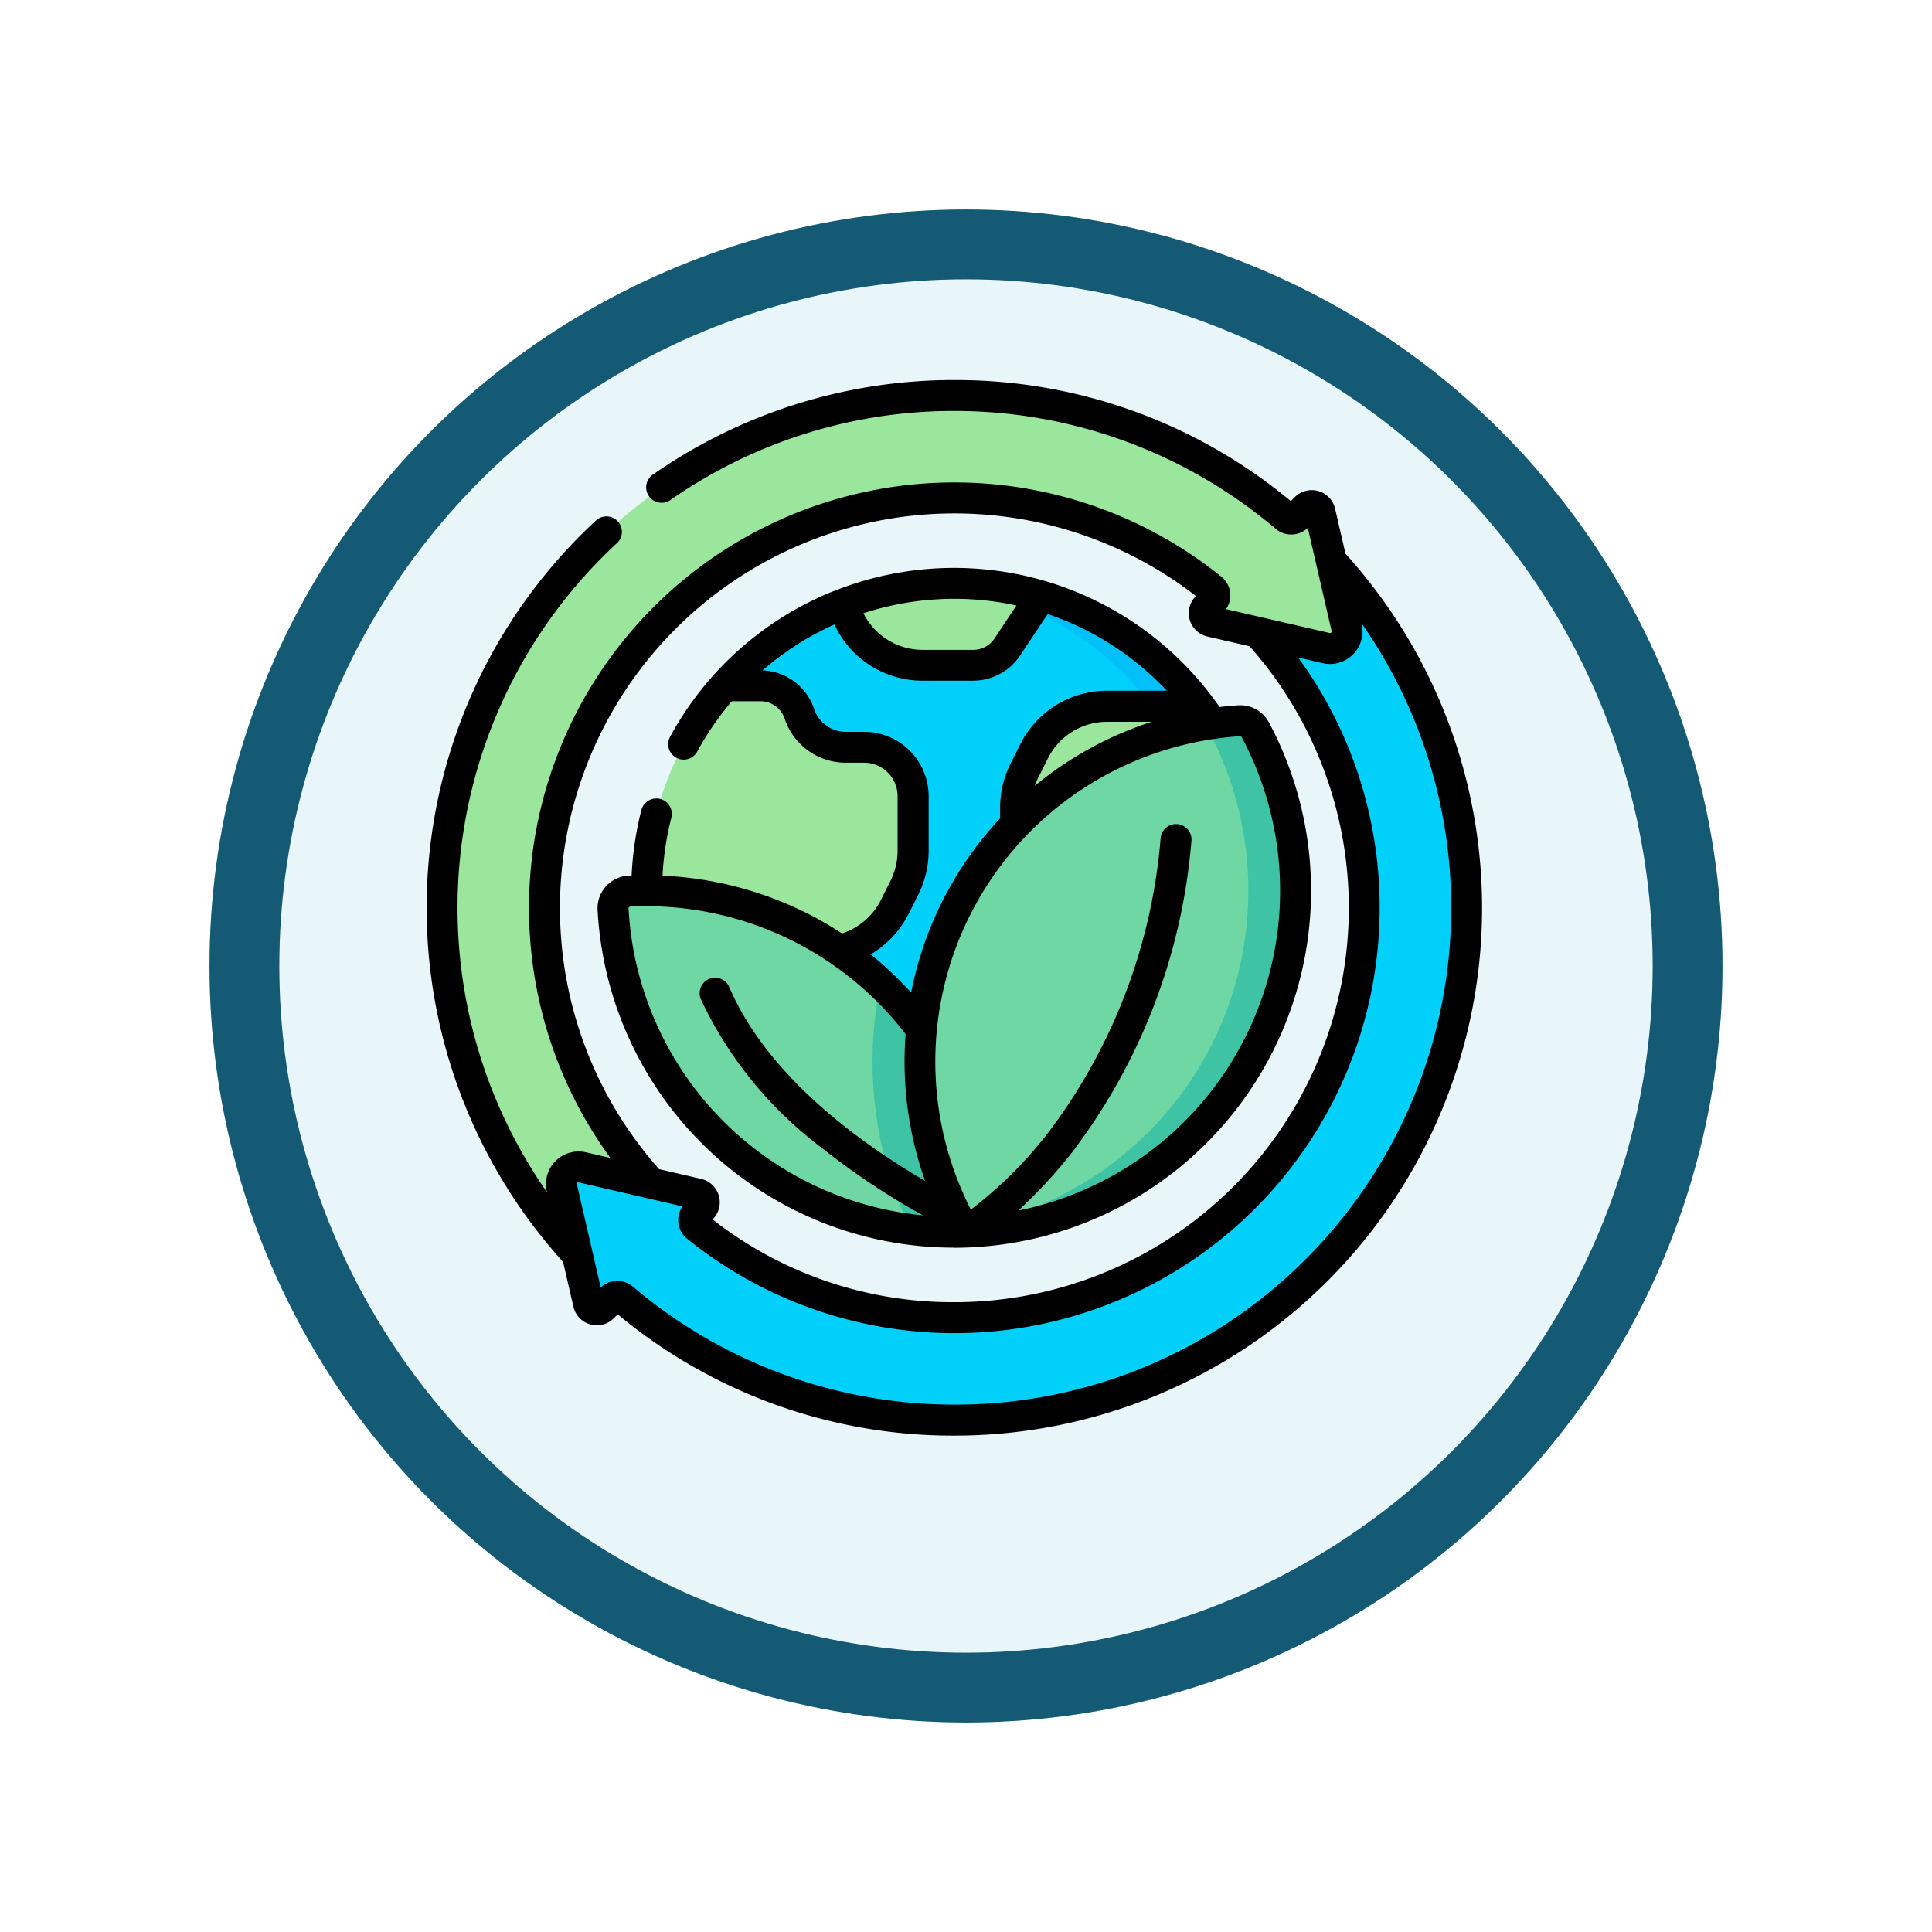 <svg xmlns="http://www.w3.org/2000/svg" xmlns:xlink="http://www.w3.org/1999/xlink" width="83" height="83" viewBox="0 0 83 83">
  <defs>
    <filter id="Fondo" x="0" y="0" width="83" height="83" filterUnits="userSpaceOnUse">
      <feOffset dy="3" input="SourceAlpha"/>
      <feGaussianBlur stdDeviation="3" result="blur"/>
      <feFlood flood-opacity="0.161"/>
      <feComposite operator="in" in2="blur"/>
      <feComposite in="SourceGraphic"/>
    </filter>
  </defs>
  <g id="Group_1143799" data-name="Group 1143799" transform="translate(-1033 -393)">
    <g transform="matrix(1, 0, 0, 1, 1033, 393)" filter="url(#Fondo)">
      <g id="Fondo-2" data-name="Fondo" transform="translate(9 6)" fill="#e8f5f9" stroke="#145a74" stroke-width="3">
        <circle cx="32.5" cy="32.5" r="32.5" stroke="none"/>
        <circle cx="32.5" cy="32.5" r="31" fill="none"/>
      </g>
    </g>
    <g id="Group_1143798" data-name="Group 1143798" transform="translate(1051.327 409.327)">
      <g id="Group_1143796" data-name="Group 1143796" transform="translate(0.664 0.664)">
        <path id="Path_980076" data-name="Path 980076" d="M406.338,87.727l-3.158,3.067s2.4,1.594,2.453,1.594,2.077-1.365,2.087-1.424S406.338,87.727,406.338,87.727Z" transform="translate(-368.136 -80.622)" fill="#01d0fb"/>
        <path id="Path_980077" data-name="Path 980077" d="M16.467,41.338A17.608,17.608,0,0,1,40.563,15.8a.368.368,0,0,1,.03.546l-.241.241a.367.367,0,0,0,.177.617l4.955,1.143a.734.734,0,0,0,.88-.88L45.22,12.516a.367.367,0,0,0-.617-.177l-.363.363a.368.368,0,0,1-.5.018A22.008,22.008,0,0,0,13.308,44.4Z" transform="translate(-7.5 -7.5)" fill="#9be69d"/>
        <g id="Group_1143795" data-name="Group 1143795" transform="translate(7.343 8.07)">
          <g id="Group_1143794" data-name="Group 1143794" transform="translate(1.446)">
            <path id="Path_980078" data-name="Path 980078" d="M155.525,127.566a13.23,13.23,0,0,0,4.048-5.783l-1.888-12.324a13.227,13.227,0,0,0-6.817-4.743l-8.575.37a13.232,13.232,0,0,0-5.015,3.491h0l-.723,16.727a13.263,13.263,0,0,0,4.6,3.861Z" transform="translate(-133.915 -104.177)" fill="#01d0fb"/>
            <path id="Path_980079" data-name="Path 980079" d="M287.072,117.383a13.182,13.182,0,0,1-5.131,10.449l2.381-.265a13.23,13.23,0,0,0,4.048-5.783l-1.888-12.324a13.226,13.226,0,0,0-6.817-4.743l-1.8.077a13.21,13.21,0,0,1,9.2,12.587Z" transform="translate(-262.712 -104.177)" fill="#01c0fa"/>
            <path id="Path_980080" data-name="Path 980080" d="M112.9,161.519V161.1a1.345,1.345,0,0,1,1.345-1.345,3.521,3.521,0,0,0,3.15-1.947l.416-.831a3.521,3.521,0,0,0,.372-1.575v-2.349a2.1,2.1,0,0,0-2.1-2.1H115.3a2.1,2.1,0,0,1-1.994-1.437,1.761,1.761,0,0,0-1.67-1.2h-1.53a13.2,13.2,0,0,0-.723,16.727h0A3.521,3.521,0,0,0,112.9,161.519Z" transform="translate(-106.742 -143.912)" fill="#9be69d"/>
            <path id="Path_980081" data-name="Path 980081" d="M295.327,167.644l-.746-6.874-3.046-2.515H289.6a3.521,3.521,0,0,0-3.15,1.947l-.416.831a3.522,3.522,0,0,0-.372,1.575v1.6a1.761,1.761,0,0,0,.973,1.575l1.8.9a3.521,3.521,0,0,0,1.575.372h.929a.88.88,0,0,1,.88.88v.88a1.76,1.76,0,0,0,1.6,1.753Z" transform="translate(-269.816 -152.973)" fill="#9be69d"/>
            <path id="Path_980082" data-name="Path 980082" d="M354.612,166.178a13.184,13.184,0,0,1-.749,4.394c.052,0,.1.008.158.008h1.889a13.222,13.222,0,0,0-1.888-12.325h-2.051A13.145,13.145,0,0,1,354.612,166.178Z" transform="translate(-330.252 -152.973)" fill="#6fd7a3"/>
            <path id="Path_980083" data-name="Path 980083" d="M208.367,99.295,206,99.046h-.846a13.137,13.137,0,0,0-3.809.871l.332.665a3.521,3.521,0,0,0,3.15,1.947h2.163a1.761,1.761,0,0,0,1.465-.784l1.059-1.589Z" transform="translate(-192.962 -99.008)" fill="#9be69d"/>
            <path id="Path_980084" data-name="Path 980084" d="M244.267,98.654a13.126,13.126,0,0,1,4.368,1.109l.406-.608h0a13.206,13.206,0,0,0-3.748-.54Q244.775,98.615,244.267,98.654Z" transform="translate(-232.087 -98.615)" fill="#6fd7a3"/>
            <path id="Path_980085" data-name="Path 980085" d="M194.082,333.35l2.43-.29,4.607-2.038.927-1.8-.367-.514a3.521,3.521,0,0,0-2.865-1.475h-2.159a4.093,4.093,0,0,0-3.406,1.823,1.837,1.837,0,0,1-1.529.818,3.52,3.52,0,0,0-3.22,2.1,13.127,13.127,0,0,0,4.955,1.382Z" transform="translate(-181.258 -306.986)" fill="#9be69d"/>
            <path id="Path_980086" data-name="Path 980086" d="M252.875,349.688a13.169,13.169,0,0,1-8.608,4.134q.507.039,1.025.039a13.152,13.152,0,0,0,8.4-3.014l.008-.006h0Z" transform="translate(-232.087 -327.451)" fill="#6fd7a3"/>
          </g>
          <path id="Path_980087" data-name="Path 980087" d="M103.663,253.677a14.654,14.654,0,0,0-11.806-5.957q-.377,0-.749.019a.736.736,0,0,0-.7.774,14.674,14.674,0,0,0,14.654,13.879c.164,0,.328,0,.491-.009Z" transform="translate(-90.411 -234.514)" fill="#6fd7a3"/>
          <path id="Path_980088" data-name="Path 980088" d="M217.951,303.2a14.814,14.814,0,0,0,1.865.118c.164,0,.328,0,.491-.009l-1.894-8.706a14.758,14.758,0,0,0-1.762-1.98,16.738,16.738,0,0,0,1.3,10.577Z" transform="translate(-205.161 -275.444)" fill="#3ec3a4"/>
          <path id="Path_980089" data-name="Path 980089" d="M239.312,179.869a14.6,14.6,0,0,0,1.958,7.327,14.676,14.676,0,0,0,12.454-21.582.735.735,0,0,0-.694-.386A14.674,14.674,0,0,0,239.312,179.869Z" transform="translate(-226.124 -159.327)" fill="#6fd7a3"/>
          <path id="Path_980090" data-name="Path 980090" d="M272.783,165.615a.735.735,0,0,0-.694-.386,14.7,14.7,0,0,0-1.511.177.73.73,0,0,1,.17.209,14.676,14.676,0,0,1-10.526,21.39c.036.064.07.128.106.191a14.676,14.676,0,0,0,12.454-21.582Z" transform="translate(-245.183 -159.328)" fill="#3ec3a4"/>
        </g>
        <path id="Path_980091" data-name="Path 980091" d="M98.466,87.727l.661,2.866a.734.734,0,0,1-.88.88l-2.94-.678a17.607,17.607,0,0,1-24.1,25.535.368.368,0,0,1-.03-.546l.242-.242a.367.367,0,0,0-.177-.617l-4.955-1.143a.734.734,0,0,0-.88.88l1.143,4.955a.367.367,0,0,0,.617.177l.363-.363a.368.368,0,0,1,.5-.018A22.008,22.008,0,0,0,98.466,87.727Z" transform="translate(-60.264 -80.622)" fill="#01d0fb"/>
      </g>
      <g id="Group_1143797" data-name="Group 1143797" transform="translate(0 0)">
        <path id="Path_980092" data-name="Path 980092" d="M98.267,120.321c.151,0,.312,0,.5-.009h.009a15.34,15.34,0,0,0,13.015-22.56,1.4,1.4,0,0,0-1.322-.735c-.268.017-.535.042-.8.073a13.877,13.877,0,0,0-16.434-5.033.662.662,0,0,0-.1.038l-.006,0a13.876,13.876,0,0,0-7.065,6.275.664.664,0,1,0,1.167.634,12.581,12.581,0,0,1,1.486-2.162h1.23a1.1,1.1,0,0,1,1.04.75,2.762,2.762,0,0,0,2.624,1.891H94.4a1.439,1.439,0,0,1,1.438,1.438v2.349a2.872,2.872,0,0,1-.3,1.278l-.416.831a2.843,2.843,0,0,1-1.673,1.439,15.223,15.223,0,0,0-1.372-.8,15.38,15.38,0,0,0-6.336-1.681,12.548,12.548,0,0,1,.377-2.487.664.664,0,0,0-1.287-.331,13.891,13.891,0,0,0-.42,2.817l-.135,0a1.4,1.4,0,0,0-1.326,1.473,15.329,15.329,0,0,0,15.314,14.508Zm12.291-21.978h0a.07.07,0,0,1,.061.037,14.017,14.017,0,0,1-9.6,20.344,20.521,20.521,0,0,0,2.318-2.506,25.516,25.516,0,0,0,5.124-13.367.664.664,0,1,0-1.322-.133,24.219,24.219,0,0,1-4.806,12.627,17.942,17.942,0,0,1-3.348,3.338,14.01,14.01,0,0,1,11.568-20.339Zm-8.825,2.131a2.832,2.832,0,0,1,.142-.338l.416-.831a2.842,2.842,0,0,1,2.556-1.579h1.907a15.254,15.254,0,0,0-5.02,2.749Zm-.789-7.744L100,94.147a1.094,1.094,0,0,1-.912.488H96.922a2.841,2.841,0,0,1-2.551-1.572,12.568,12.568,0,0,1,6.573-.334Zm-4.63,13.246.416-.831a4.207,4.207,0,0,0,.442-1.872v-2.349A2.769,2.769,0,0,0,94.4,98.157h-.785a1.436,1.436,0,0,1-1.364-.983,2.42,2.42,0,0,0-2.217-1.655,12.545,12.545,0,0,1,3.087-1.974l.052.1a4.163,4.163,0,0,0,3.744,2.314h2.164a2.42,2.42,0,0,0,2.018-1.08l1.188-1.782a12.484,12.484,0,0,1,5.117,3.294h-2.563A4.163,4.163,0,0,0,101.1,98.71l-.416.831a4.207,4.207,0,0,0-.442,1.872v.461a15.266,15.266,0,0,0-3.822,7.484,15.535,15.535,0,0,0-1.74-1.642,4.171,4.171,0,0,0,1.63-1.741ZM84.3,105.689a.068.068,0,0,1,.048-.023c.237-.012.478-.018.715-.018a14.075,14.075,0,0,1,11.12,5.492q-.045.586-.046,1.18a15.371,15.371,0,0,0,.883,5.13c-2.724-1.588-6.76-4.468-8.412-8.326a.664.664,0,1,0-1.221.523,17.049,17.049,0,0,0,5.194,6.382,31.236,31.236,0,0,0,4.349,2.9A14,14,0,0,1,84.28,105.742.07.07,0,0,1,84.3,105.689Z" transform="translate(-75.604 -83.044)"/>
        <path id="Path_980093" data-name="Path 980093" d="M39.475,7.453l-.444-1.922a1.031,1.031,0,0,0-1.734-.5l-.17.17A22.5,22.5,0,0,0,22.727,0h-.053A22.579,22.579,0,0,0,9.747,4.045.664.664,0,1,0,10.5,5.137,21.256,21.256,0,0,1,22.673,1.328h.05A21.319,21.319,0,0,1,36.475,6.391a1.038,1.038,0,0,0,1.383-.039l1.023,4.433a.069.069,0,0,1-.083.083L34.346,9.841a1.032,1.032,0,0,0-.2-1.39A18.272,18.272,0,0,0,4.4,22.673,18.214,18.214,0,0,0,7.895,33.419L6.84,33.176a1.4,1.4,0,0,0-1.676,1.676l.01.044A21.348,21.348,0,0,1,7.85,7.315q.148-.143.3-.283a.664.664,0,1,0-.9-.974q-.16.149-.318.3A22.669,22.669,0,0,0,5.863,37.885l.444,1.923a1.031,1.031,0,0,0,1.734.5l.17-.17a22.5,22.5,0,0,0,14.405,5.211h.056a22.67,22.67,0,0,0,16.8-37.893ZM5.73,22.673A16.945,16.945,0,0,1,33.052,9.279l-.006.006a1.031,1.031,0,0,0,.5,1.734l1.809.417A16.942,16.942,0,0,1,22.673,39.616,16.715,16.715,0,0,1,12.286,36.06l.007-.007a1.031,1.031,0,0,0-.5-1.734L9.987,33.9A16.882,16.882,0,0,1,5.73,22.673ZM37.5,38.031a21.222,21.222,0,0,1-14.823,5.986h-.053A21.318,21.318,0,0,1,8.863,38.948a1.038,1.038,0,0,0-1.383.038L6.458,34.554a.069.069,0,0,1,.083-.083L10.993,35.5a1.032,1.032,0,0,0,.2,1.39A18.272,18.272,0,0,0,40.944,22.673a18.213,18.213,0,0,0-3.5-10.753l1.052.243a1.4,1.4,0,0,0,1.676-1.676l-.011-.049A21.348,21.348,0,0,1,37.5,38.031Z" transform="translate(0 0)"/>
      </g>
    </g>
  </g>
</svg>
